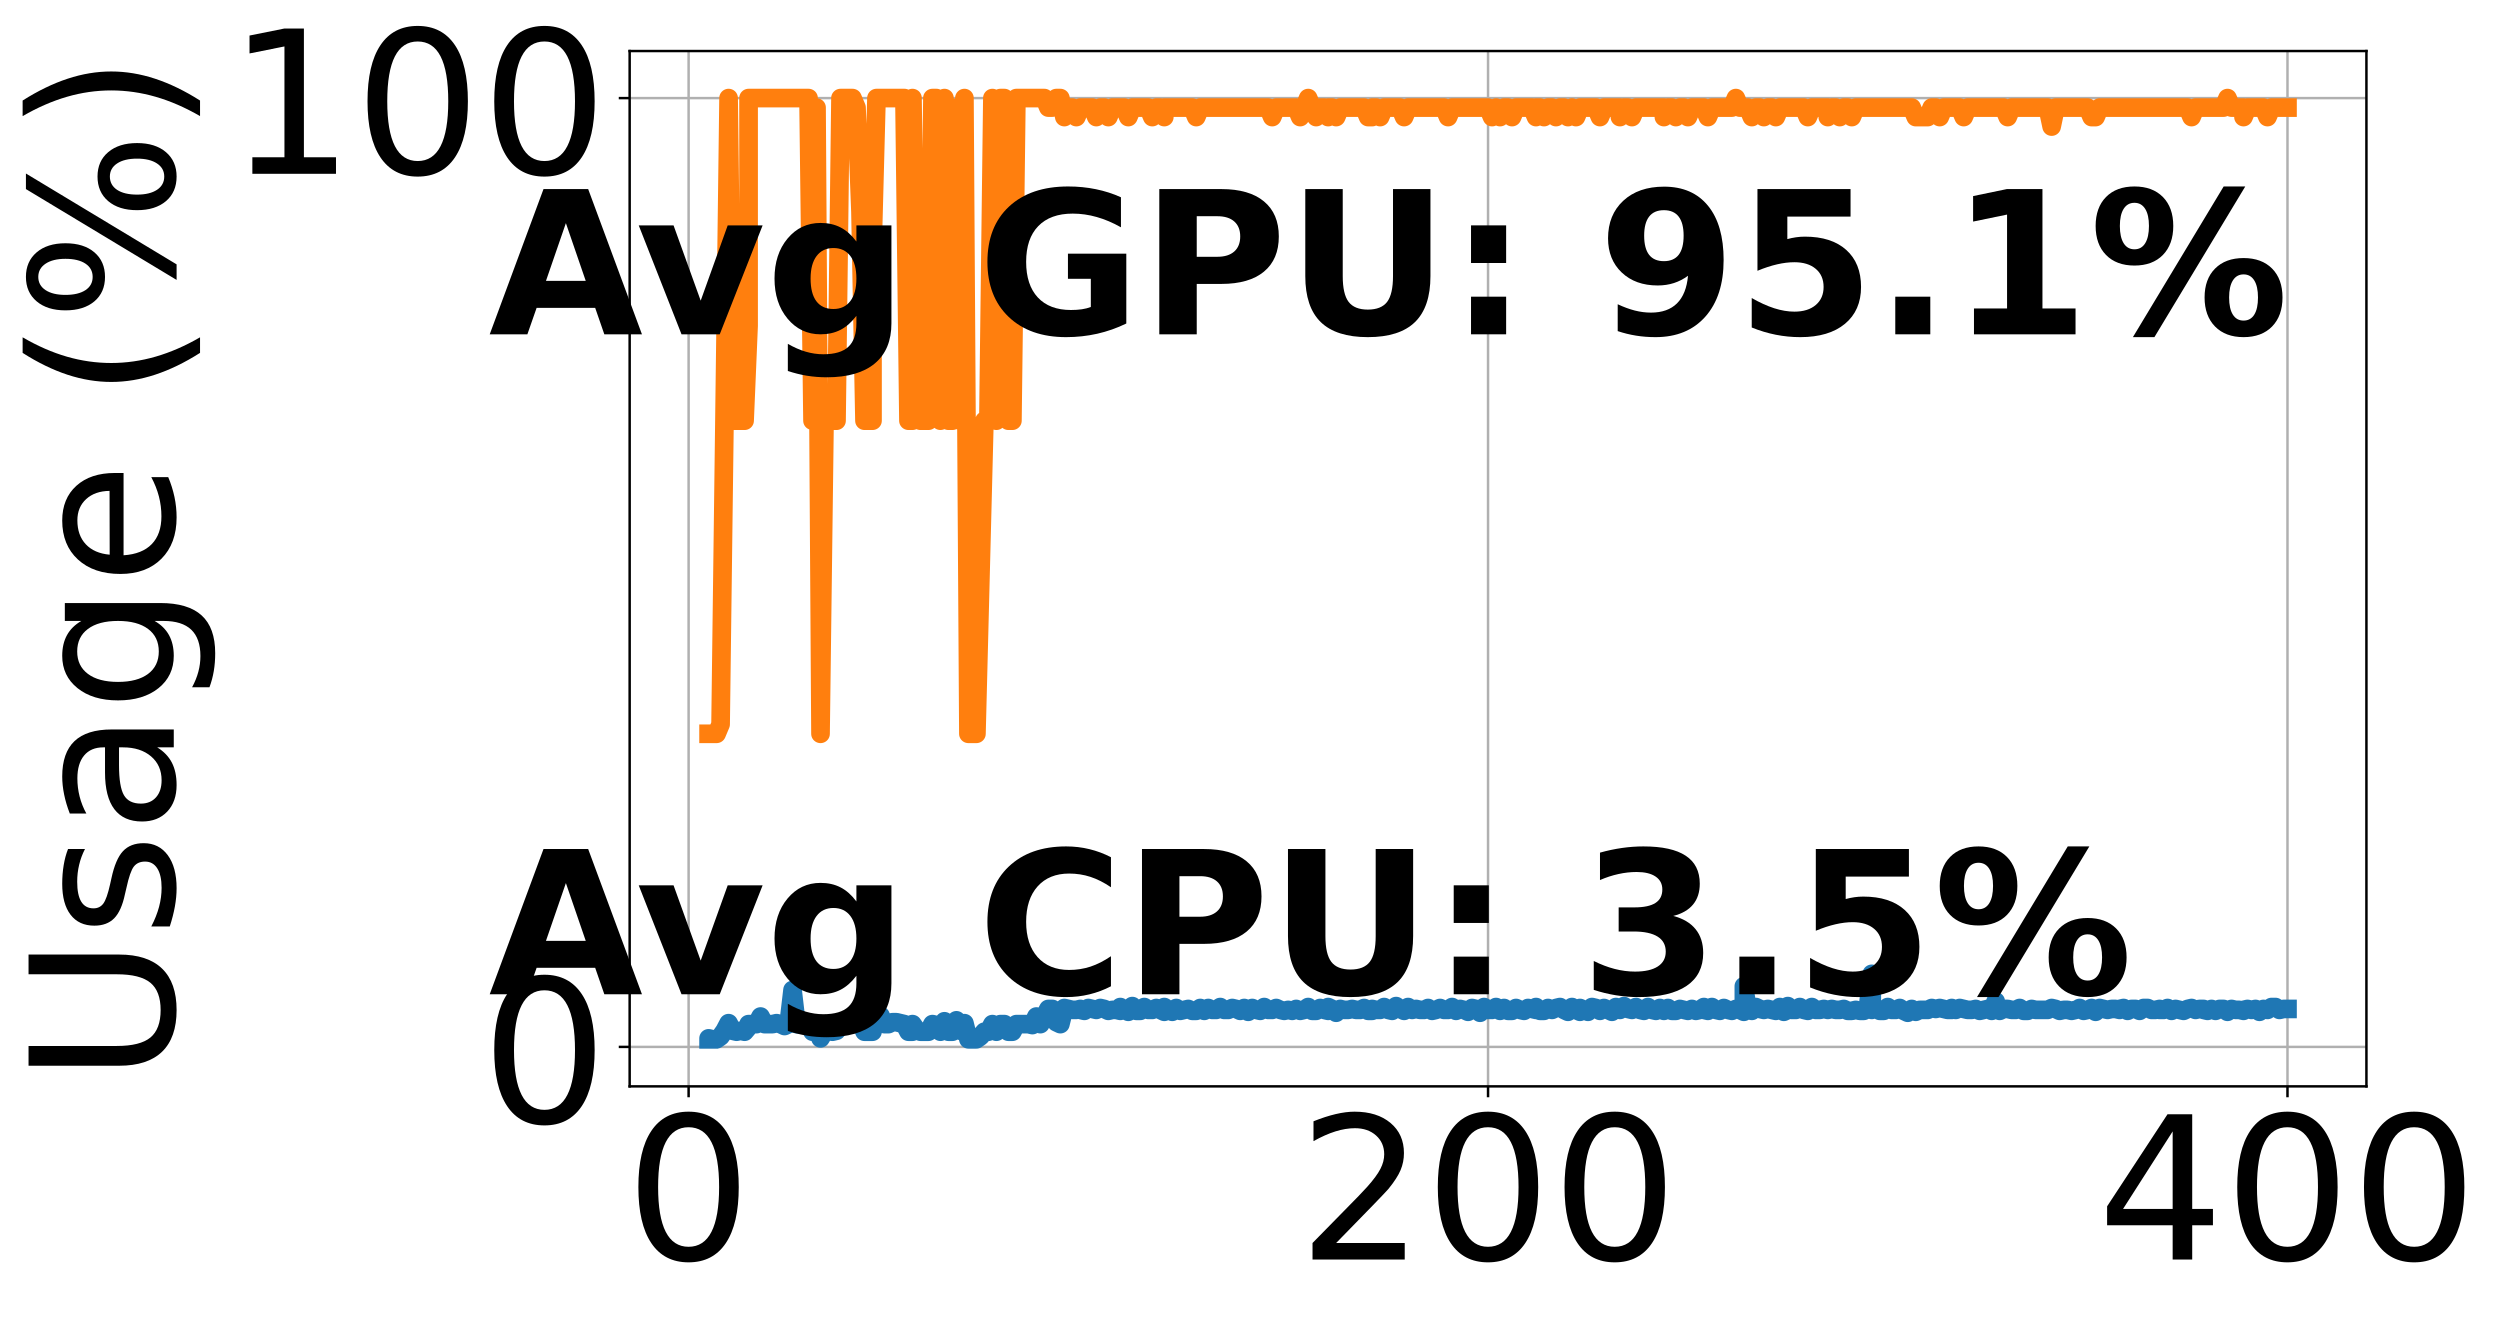 <?xml version="1.0" encoding="utf-8" standalone="no"?>
<!DOCTYPE svg PUBLIC "-//W3C//DTD SVG 1.1//EN"
  "http://www.w3.org/Graphics/SVG/1.1/DTD/svg11.dtd">
<!-- Created with matplotlib (https://matplotlib.org/) -->
<svg height="425.175pt" version="1.1" viewBox="0 0 803.216 425.175" width="803.216pt" xmlns="http://www.w3.org/2000/svg" xmlns:xlink="http://www.w3.org/1999/xlink">
 <defs>
  <style type="text/css">*{stroke-linecap:butt;stroke-linejoin:round;}</style>
 </defs>
 <g id="figure_1">
  <g id="patch_1">
   <path d="M 0 425.175 
L 803.216 425.175 
L 803.216 0 
L 0 0 
z
" style="fill:#ffffff;"/>
  </g>
  <g id="axes_1">
   <g id="patch_2">
    <path d="M 202.3 349.035 
L 760.3 349.035 
L 760.3 16.395 
L 202.3 16.395 
z
" style="fill:#ffffff;"/>
   </g>
   <g id="matplotlib.axis_1">
    <g id="xtick_1">
     <g id="line2d_1">
      <path clip-path="url(#p53df451b15)" d="M 221.242 349.035 
L 221.242 16.395 
" style="fill:none;stroke:#b0b0b0;stroke-linecap:square;stroke-width:0.8;"/>
     </g>
     <g id="line2d_2">
      <defs>
       <path d="M 0 0 
L 0 3.5 
" id="mc63ccd4c0e" style="stroke:#000000;stroke-width:0.8;"/>
      </defs>
      <g>
       <use style="stroke:#000000;stroke-width:0.8;" x="221.242" xlink:href="#mc63ccd4c0e" y="349.035"/>
      </g>
     </g>
     <g id="text_1">
      <!-- 0 -->
      <g transform="translate(200.882 404.665)scale(0.64 -0.64)">
       <defs>
        <path d="M 31.781 66.406 
Q 24.172 66.406 20.328 58.906 
Q 16.5 51.422 16.5 36.375 
Q 16.5 21.391 20.328 13.891 
Q 24.172 6.391 31.781 6.391 
Q 39.453 6.391 43.281 13.891 
Q 47.125 21.391 47.125 36.375 
Q 47.125 51.422 43.281 58.906 
Q 39.453 66.406 31.781 66.406 
z
M 31.781 74.219 
Q 44.047 74.219 50.516 64.516 
Q 56.984 54.828 56.984 36.375 
Q 56.984 17.969 50.516 8.266 
Q 44.047 -1.422 31.781 -1.422 
Q 19.531 -1.422 13.062 8.266 
Q 6.594 17.969 6.594 36.375 
Q 6.594 54.828 13.062 64.516 
Q 19.531 74.219 31.781 74.219 
z
" id="DejaVuSans-48"/>
       </defs>
       <use xlink:href="#DejaVuSans-48"/>
      </g>
     </g>
    </g>
    <g id="xtick_2">
     <g id="line2d_3">
      <path clip-path="url(#p53df451b15)" d="M 478.089 349.035 
L 478.089 16.395 
" style="fill:none;stroke:#b0b0b0;stroke-linecap:square;stroke-width:0.8;"/>
     </g>
     <g id="line2d_4">
      <g>
       <use style="stroke:#000000;stroke-width:0.8;" x="478.089" xlink:href="#mc63ccd4c0e" y="349.035"/>
      </g>
     </g>
     <g id="text_2">
      <!-- 200 -->
      <g transform="translate(417.009 404.665)scale(0.64 -0.64)">
       <defs>
        <path d="M 19.188 8.297 
L 53.609 8.297 
L 53.609 0 
L 7.328 0 
L 7.328 8.297 
Q 12.938 14.109 22.625 23.891 
Q 32.328 33.688 34.812 36.531 
Q 39.547 41.844 41.422 45.531 
Q 43.312 49.219 43.312 52.781 
Q 43.312 58.594 39.234 62.25 
Q 35.156 65.922 28.609 65.922 
Q 23.969 65.922 18.812 64.312 
Q 13.672 62.703 7.812 59.422 
L 7.812 69.391 
Q 13.766 71.781 18.938 73 
Q 24.125 74.219 28.422 74.219 
Q 39.75 74.219 46.484 68.547 
Q 53.219 62.891 53.219 53.422 
Q 53.219 48.922 51.531 44.891 
Q 49.859 40.875 45.406 35.406 
Q 44.188 33.984 37.641 27.219 
Q 31.109 20.453 19.188 8.297 
z
" id="DejaVuSans-50"/>
       </defs>
       <use xlink:href="#DejaVuSans-50"/>
       <use x="63.623" xlink:href="#DejaVuSans-48"/>
       <use x="127.246" xlink:href="#DejaVuSans-48"/>
      </g>
     </g>
    </g>
    <g id="xtick_3">
     <g id="line2d_5">
      <path clip-path="url(#p53df451b15)" d="M 734.936 349.035 
L 734.936 16.395 
" style="fill:none;stroke:#b0b0b0;stroke-linecap:square;stroke-width:0.8;"/>
     </g>
     <g id="line2d_6">
      <g>
       <use style="stroke:#000000;stroke-width:0.8;" x="734.936" xlink:href="#mc63ccd4c0e" y="349.035"/>
      </g>
     </g>
     <g id="text_3">
      <!-- 400 -->
      <g transform="translate(673.856 404.665)scale(0.64 -0.64)">
       <defs>
        <path d="M 37.797 64.312 
L 12.891 25.391 
L 37.797 25.391 
z
M 35.203 72.906 
L 47.609 72.906 
L 47.609 25.391 
L 58.016 25.391 
L 58.016 17.188 
L 47.609 17.188 
L 47.609 0 
L 37.797 0 
L 37.797 17.188 
L 4.891 17.188 
L 4.891 26.703 
z
" id="DejaVuSans-52"/>
       </defs>
       <use xlink:href="#DejaVuSans-52"/>
       <use x="63.623" xlink:href="#DejaVuSans-48"/>
       <use x="127.246" xlink:href="#DejaVuSans-48"/>
      </g>
     </g>
    </g>
   </g>
   <g id="matplotlib.axis_2">
    <g id="ytick_1">
     <g id="line2d_7">
      <path clip-path="url(#p53df451b15)" d="M 202.3 336.354 
L 760.3 336.354 
" style="fill:none;stroke:#b0b0b0;stroke-linecap:square;stroke-width:0.8;"/>
     </g>
     <g id="line2d_8">
      <defs>
       <path d="M 0 0 
L -3.5 0 
" id="m404f6b59e4" style="stroke:#000000;stroke-width:0.8;"/>
      </defs>
      <g>
       <use style="stroke:#000000;stroke-width:0.8;" x="202.3" xlink:href="#m404f6b59e4" y="336.354"/>
      </g>
     </g>
     <g id="text_4">
      <!-- 0 -->
      <g transform="translate(154.58 360.669)scale(0.64 -0.64)">
       <use xlink:href="#DejaVuSans-48"/>
      </g>
     </g>
    </g>
    <g id="ytick_2">
     <g id="line2d_9">
      <path clip-path="url(#p53df451b15)" d="M 202.3 31.515 
L 760.3 31.515 
" style="fill:none;stroke:#b0b0b0;stroke-linecap:square;stroke-width:0.8;"/>
     </g>
     <g id="line2d_10">
      <g>
       <use style="stroke:#000000;stroke-width:0.8;" x="202.3" xlink:href="#m404f6b59e4" y="31.515"/>
      </g>
     </g>
     <g id="text_5">
      <!-- 100 -->
      <g transform="translate(73.14 55.83)scale(0.64 -0.64)">
       <defs>
        <path d="M 12.406 8.297 
L 28.516 8.297 
L 28.516 63.922 
L 10.984 60.406 
L 10.984 69.391 
L 28.422 72.906 
L 38.281 72.906 
L 38.281 8.297 
L 54.391 8.297 
L 54.391 0 
L 12.406 0 
z
" id="DejaVuSans-49"/>
       </defs>
       <use xlink:href="#DejaVuSans-49"/>
       <use x="63.623" xlink:href="#DejaVuSans-48"/>
       <use x="127.246" xlink:href="#DejaVuSans-48"/>
      </g>
     </g>
    </g>
    <g id="text_6">
     <!-- Usage (%) -->
     <g transform="translate(55.83 347.965)rotate(-90)scale(0.64 -0.64)">
      <defs>
       <path d="M 8.688 72.906 
L 18.609 72.906 
L 18.609 28.609 
Q 18.609 16.891 22.844 11.734 
Q 27.094 6.594 36.625 6.594 
Q 46.094 6.594 50.344 11.734 
Q 54.594 16.891 54.594 28.609 
L 54.594 72.906 
L 64.5 72.906 
L 64.5 27.391 
Q 64.5 13.141 57.438 5.859 
Q 50.391 -1.422 36.625 -1.422 
Q 22.797 -1.422 15.734 5.859 
Q 8.688 13.141 8.688 27.391 
z
" id="DejaVuSans-85"/>
       <path d="M 44.281 53.078 
L 44.281 44.578 
Q 40.484 46.531 36.375 47.5 
Q 32.281 48.484 27.875 48.484 
Q 21.188 48.484 17.844 46.438 
Q 14.5 44.391 14.5 40.281 
Q 14.5 37.156 16.891 35.375 
Q 19.281 33.594 26.516 31.984 
L 29.594 31.297 
Q 39.156 29.25 43.188 25.516 
Q 47.219 21.781 47.219 15.094 
Q 47.219 7.469 41.188 3.016 
Q 35.156 -1.422 24.609 -1.422 
Q 20.219 -1.422 15.453 -0.562 
Q 10.688 0.297 5.422 2 
L 5.422 11.281 
Q 10.406 8.688 15.234 7.391 
Q 20.062 6.109 24.812 6.109 
Q 31.156 6.109 34.562 8.281 
Q 37.984 10.453 37.984 14.406 
Q 37.984 18.062 35.516 20.016 
Q 33.062 21.969 24.703 23.781 
L 21.578 24.516 
Q 13.234 26.266 9.516 29.906 
Q 5.812 33.547 5.812 39.891 
Q 5.812 47.609 11.281 51.797 
Q 16.75 56 26.812 56 
Q 31.781 56 36.172 55.266 
Q 40.578 54.547 44.281 53.078 
z
" id="DejaVuSans-115"/>
       <path d="M 34.281 27.484 
Q 23.391 27.484 19.188 25 
Q 14.984 22.516 14.984 16.5 
Q 14.984 11.719 18.141 8.906 
Q 21.297 6.109 26.703 6.109 
Q 34.188 6.109 38.703 11.406 
Q 43.219 16.703 43.219 25.484 
L 43.219 27.484 
z
M 52.203 31.203 
L 52.203 0 
L 43.219 0 
L 43.219 8.297 
Q 40.141 3.328 35.547 0.953 
Q 30.953 -1.422 24.312 -1.422 
Q 15.922 -1.422 10.953 3.297 
Q 6 8.016 6 15.922 
Q 6 25.141 12.172 29.828 
Q 18.359 34.516 30.609 34.516 
L 43.219 34.516 
L 43.219 35.406 
Q 43.219 41.609 39.141 45 
Q 35.062 48.391 27.688 48.391 
Q 23 48.391 18.547 47.266 
Q 14.109 46.141 10.016 43.891 
L 10.016 52.203 
Q 14.938 54.109 19.578 55.047 
Q 24.219 56 28.609 56 
Q 40.484 56 46.344 49.844 
Q 52.203 43.703 52.203 31.203 
z
" id="DejaVuSans-97"/>
       <path d="M 45.406 27.984 
Q 45.406 37.75 41.375 43.109 
Q 37.359 48.484 30.078 48.484 
Q 22.859 48.484 18.828 43.109 
Q 14.797 37.75 14.797 27.984 
Q 14.797 18.266 18.828 12.891 
Q 22.859 7.516 30.078 7.516 
Q 37.359 7.516 41.375 12.891 
Q 45.406 18.266 45.406 27.984 
z
M 54.391 6.781 
Q 54.391 -7.172 48.188 -13.984 
Q 42 -20.797 29.203 -20.797 
Q 24.469 -20.797 20.266 -20.094 
Q 16.062 -19.391 12.109 -17.922 
L 12.109 -9.188 
Q 16.062 -11.328 19.922 -12.344 
Q 23.781 -13.375 27.781 -13.375 
Q 36.625 -13.375 41.016 -8.766 
Q 45.406 -4.156 45.406 5.172 
L 45.406 9.625 
Q 42.625 4.781 38.281 2.391 
Q 33.938 0 27.875 0 
Q 17.828 0 11.672 7.656 
Q 5.516 15.328 5.516 27.984 
Q 5.516 40.672 11.672 48.328 
Q 17.828 56 27.875 56 
Q 33.938 56 38.281 53.609 
Q 42.625 51.219 45.406 46.391 
L 45.406 54.688 
L 54.391 54.688 
z
" id="DejaVuSans-103"/>
       <path d="M 56.203 29.594 
L 56.203 25.203 
L 14.891 25.203 
Q 15.484 15.922 20.484 11.062 
Q 25.484 6.203 34.422 6.203 
Q 39.594 6.203 44.453 7.469 
Q 49.312 8.734 54.109 11.281 
L 54.109 2.781 
Q 49.266 0.734 44.188 -0.344 
Q 39.109 -1.422 33.891 -1.422 
Q 20.797 -1.422 13.156 6.188 
Q 5.516 13.812 5.516 26.812 
Q 5.516 40.234 12.766 48.109 
Q 20.016 56 32.328 56 
Q 43.359 56 49.781 48.891 
Q 56.203 41.797 56.203 29.594 
z
M 47.219 32.234 
Q 47.125 39.594 43.094 43.984 
Q 39.062 48.391 32.422 48.391 
Q 24.906 48.391 20.391 44.141 
Q 15.875 39.891 15.188 32.172 
z
" id="DejaVuSans-101"/>
       <path id="DejaVuSans-32"/>
       <path d="M 31 75.875 
Q 24.469 64.656 21.281 53.656 
Q 18.109 42.672 18.109 31.391 
Q 18.109 20.125 21.312 9.062 
Q 24.516 -2 31 -13.188 
L 23.188 -13.188 
Q 15.875 -1.703 12.234 9.375 
Q 8.594 20.453 8.594 31.391 
Q 8.594 42.281 12.203 53.312 
Q 15.828 64.359 23.188 75.875 
z
" id="DejaVuSans-40"/>
       <path d="M 72.703 32.078 
Q 68.453 32.078 66.031 28.469 
Q 63.625 24.859 63.625 18.406 
Q 63.625 12.062 66.031 8.422 
Q 68.453 4.781 72.703 4.781 
Q 76.859 4.781 79.266 8.422 
Q 81.688 12.062 81.688 18.406 
Q 81.688 24.812 79.266 28.438 
Q 76.859 32.078 72.703 32.078 
z
M 72.703 38.281 
Q 80.422 38.281 84.953 32.906 
Q 89.5 27.547 89.5 18.406 
Q 89.5 9.281 84.938 3.922 
Q 80.375 -1.422 72.703 -1.422 
Q 64.891 -1.422 60.344 3.922 
Q 55.812 9.281 55.812 18.406 
Q 55.812 27.594 60.375 32.938 
Q 64.938 38.281 72.703 38.281 
z
M 22.312 68.016 
Q 18.109 68.016 15.688 64.375 
Q 13.281 60.75 13.281 54.391 
Q 13.281 47.953 15.672 44.328 
Q 18.062 40.719 22.312 40.719 
Q 26.562 40.719 28.969 44.328 
Q 31.391 47.953 31.391 54.391 
Q 31.391 60.688 28.953 64.344 
Q 26.516 68.016 22.312 68.016 
z
M 66.406 74.219 
L 74.219 74.219 
L 28.609 -1.422 
L 20.797 -1.422 
z
M 22.312 74.219 
Q 30.031 74.219 34.609 68.875 
Q 39.203 63.531 39.203 54.391 
Q 39.203 45.172 34.641 39.844 
Q 30.078 34.516 22.312 34.516 
Q 14.547 34.516 10.031 39.859 
Q 5.516 45.219 5.516 54.391 
Q 5.516 63.484 10.047 68.844 
Q 14.594 74.219 22.312 74.219 
z
" id="DejaVuSans-37"/>
       <path d="M 8.016 75.875 
L 15.828 75.875 
Q 23.141 64.359 26.781 53.312 
Q 30.422 42.281 30.422 31.391 
Q 30.422 20.453 26.781 9.375 
Q 23.141 -1.703 15.828 -13.188 
L 8.016 -13.188 
Q 14.5 -2 17.703 9.062 
Q 20.906 20.125 20.906 31.391 
Q 20.906 42.672 17.703 53.656 
Q 14.5 64.656 8.016 75.875 
z
" id="DejaVuSans-41"/>
      </defs>
      <use xlink:href="#DejaVuSans-85"/>
      <use x="73.193" xlink:href="#DejaVuSans-115"/>
      <use x="125.293" xlink:href="#DejaVuSans-97"/>
      <use x="186.572" xlink:href="#DejaVuSans-103"/>
      <use x="250.049" xlink:href="#DejaVuSans-101"/>
      <use x="311.572" xlink:href="#DejaVuSans-32"/>
      <use x="343.359" xlink:href="#DejaVuSans-40"/>
      <use x="382.373" xlink:href="#DejaVuSans-37"/>
      <use x="477.393" xlink:href="#DejaVuSans-41"/>
     </g>
    </g>
   </g>
   <g id="line2d_11">
    <path clip-path="url(#p53df451b15)" d="M 227.664 333.915 
L 227.664 333.61 
L 228.948 333.915 
L 230.232 333.915 
L 231.516 333 
L 232.801 331.171 
L 234.085 328.733 
L 235.369 331.171 
L 236.653 331.476 
L 237.938 331.171 
L 239.222 331.476 
L 240.506 329.952 
L 240.506 329.038 
L 243.074 329.038 
L 244.359 326.599 
L 245.643 329.038 
L 248.211 329.038 
L 249.496 328.733 
L 250.78 329.038 
L 252.064 329.647 
L 253.348 329.038 
L 253.348 329.038 
L 254.633 318.063 
L 255.917 329.038 
L 257.201 328.733 
L 258.485 329.038 
L 259.77 329.038 
L 261.054 331.476 
L 262.338 329.038 
L 263.622 333.61 
L 264.906 331.476 
L 266.191 331.476 
L 267.475 331.171 
L 267.475 331.476 
L 268.759 331.171 
L 270.043 329.038 
L 273.896 329.038 
L 275.18 328.733 
L 276.465 328.123 
L 277.749 331.476 
L 280.317 331.476 
L 280.317 330.257 
L 281.601 328.733 
L 282.886 326.294 
L 284.17 329.038 
L 285.454 329.038 
L 286.738 328.428 
L 288.023 328.428 
L 290.591 329.038 
L 291.875 331.476 
L 293.16 331.476 
L 293.16 329.038 
L 294.444 330.867 
L 295.728 331.476 
L 298.297 331.476 
L 299.581 329.038 
L 300.865 329.342 
L 302.149 331.476 
L 303.433 328.123 
L 304.718 331.476 
L 306.002 331.476 
L 307.286 329.342 
L 307.286 327.818 
L 308.57 331.171 
L 309.855 328.733 
L 311.139 333.915 
L 313.707 333.915 
L 314.992 333 
L 316.276 331.476 
L 317.56 331.476 
L 318.844 329.038 
L 320.129 331.476 
L 320.129 331.476 
L 321.413 329.038 
L 322.697 329.038 
L 323.981 331.476 
L 325.265 331.476 
L 326.55 329.038 
L 330.402 329.038 
L 331.687 329.342 
L 332.971 326.599 
L 334.255 329.038 
L 334.255 329.038 
L 336.824 324.16 
L 338.108 324.16 
L 339.392 328.428 
L 340.676 329.038 
L 341.961 323.855 
L 344.529 324.465 
L 345.813 324.465 
L 347.097 324.16 
L 347.097 324.465 
L 348.382 324.77 
L 349.666 323.855 
L 352.234 324.465 
L 353.519 323.855 
L 354.803 324.16 
L 356.087 324.77 
L 357.371 324.465 
L 358.656 324.465 
L 359.94 324.77 
L 359.94 323.55 
L 361.224 324.465 
L 362.508 325.075 
L 363.793 323.246 
L 365.077 324.77 
L 366.361 324.77 
L 367.645 323.55 
L 368.929 324.465 
L 370.214 324.465 
L 371.498 323.855 
L 374.066 325.075 
L 374.066 323.55 
L 375.351 324.465 
L 376.635 325.075 
L 377.919 323.855 
L 379.203 324.77 
L 381.772 324.16 
L 383.056 324.77 
L 384.34 324.77 
L 385.625 323.855 
L 386.909 324.465 
L 386.909 324.77 
L 388.193 323.855 
L 389.477 324.465 
L 390.761 324.465 
L 392.046 323.55 
L 393.33 324.465 
L 394.614 324.465 
L 395.898 323.855 
L 397.183 324.16 
L 398.467 324.77 
L 399.751 323.855 
L 401.035 324.77 
L 401.035 325.075 
L 402.32 323.855 
L 403.604 324.465 
L 404.888 324.77 
L 406.172 323.55 
L 407.457 324.465 
L 408.741 324.465 
L 410.025 323.855 
L 411.309 324.465 
L 412.593 324.77 
L 413.878 324.465 
L 413.878 324.465 
L 415.162 324.77 
L 416.446 324.16 
L 417.73 324.77 
L 419.015 324.465 
L 420.299 323.55 
L 421.583 324.77 
L 422.867 324.77 
L 424.152 323.855 
L 425.436 324.465 
L 426.72 324.77 
L 426.72 323.55 
L 428.004 324.16 
L 429.288 325.38 
L 430.573 324.16 
L 431.857 324.465 
L 433.141 324.465 
L 434.425 324.16 
L 435.71 324.465 
L 436.994 324.465 
L 438.278 323.855 
L 439.562 324.77 
L 440.847 324.77 
L 440.847 324.16 
L 442.131 324.465 
L 443.415 324.465 
L 444.699 323.55 
L 445.984 324.465 
L 447.268 324.77 
L 448.552 323.246 
L 449.836 324.16 
L 451.12 324.77 
L 452.405 323.55 
L 453.689 324.465 
L 453.689 324.465 
L 454.973 324.16 
L 456.257 324.465 
L 457.542 324.465 
L 458.826 323.855 
L 460.11 324.77 
L 461.394 324.465 
L 462.679 323.855 
L 463.963 324.465 
L 465.247 324.465 
L 466.531 323.55 
L 467.816 324.465 
L 467.816 324.77 
L 469.1 324.16 
L 470.384 324.465 
L 471.668 325.075 
L 472.952 323.855 
L 474.237 324.16 
L 475.521 325.38 
L 476.805 323.55 
L 478.089 324.465 
L 479.374 324.465 
L 480.658 323.55 
L 480.658 323.855 
L 481.942 324.77 
L 483.226 323.855 
L 484.511 324.77 
L 485.795 324.77 
L 487.079 323.855 
L 488.363 324.465 
L 489.648 324.77 
L 490.932 323.855 
L 493.5 324.465 
L 493.5 323.55 
L 494.784 324.77 
L 496.069 324.77 
L 497.353 323.855 
L 498.637 324.465 
L 499.921 323.855 
L 501.206 323.55 
L 502.49 324.465 
L 503.774 325.075 
L 505.058 323.55 
L 506.343 324.465 
L 507.627 325.075 
L 507.627 323.855 
L 510.195 325.075 
L 511.48 323.55 
L 512.764 323.855 
L 514.048 324.77 
L 515.332 323.855 
L 517.901 325.075 
L 519.185 323.55 
L 520.469 324.465 
L 520.469 324.16 
L 521.753 323.246 
L 523.038 324.16 
L 524.322 324.465 
L 525.606 323.55 
L 526.89 324.465 
L 528.175 324.77 
L 529.459 323.55 
L 530.743 324.465 
L 532.027 324.77 
L 533.312 323.855 
L 534.596 324.465 
L 534.596 324.77 
L 535.88 323.855 
L 537.164 324.77 
L 538.448 324.77 
L 539.733 324.16 
L 542.301 324.77 
L 543.585 324.16 
L 544.87 324.77 
L 546.154 324.465 
L 547.438 323.55 
L 547.438 324.465 
L 548.722 324.77 
L 550.007 323.55 
L 551.291 324.465 
L 552.575 324.77 
L 553.859 323.855 
L 555.143 324.465 
L 556.428 324.77 
L 557.712 324.16 
L 558.996 324.465 
L 560.28 325.075 
L 560.28 316.844 
L 561.565 324.465 
L 562.849 324.77 
L 564.133 323.55 
L 565.417 324.16 
L 566.702 324.465 
L 567.986 324.16 
L 570.554 324.77 
L 571.839 323.55 
L 573.123 325.075 
L 574.407 324.465 
L 574.407 323.246 
L 575.691 324.465 
L 576.975 324.465 
L 578.26 323.55 
L 579.544 324.465 
L 580.828 324.77 
L 582.112 323.55 
L 583.397 324.465 
L 584.681 324.465 
L 585.965 324.16 
L 587.249 324.465 
L 587.249 324.465 
L 588.534 324.16 
L 589.818 324.465 
L 591.102 324.465 
L 592.386 324.16 
L 593.671 324.77 
L 594.955 324.77 
L 596.239 324.465 
L 597.523 324.77 
L 598.807 324.77 
L 600.092 324.16 
L 601.376 312.881 
L 601.376 324.465 
L 602.66 323.855 
L 603.944 324.77 
L 605.229 324.77 
L 606.513 323.55 
L 607.797 324.465 
L 609.081 324.465 
L 610.366 323.855 
L 611.65 324.77 
L 612.934 325.38 
L 614.218 324.16 
L 614.218 324.465 
L 615.503 325.075 
L 616.787 324.465 
L 619.355 324.465 
L 620.639 323.855 
L 621.924 324.16 
L 623.208 323.855 
L 625.776 324.465 
L 627.061 324.465 
L 627.061 323.855 
L 628.345 324.465 
L 629.629 323.855 
L 632.198 324.465 
L 633.482 324.465 
L 634.766 324.16 
L 636.05 324.77 
L 638.619 324.16 
L 639.903 324.77 
L 641.187 321.721 
L 641.187 324.16 
L 642.471 324.77 
L 643.756 324.16 
L 645.04 324.16 
L 646.324 324.465 
L 647.608 324.465 
L 648.893 323.855 
L 650.177 324.77 
L 651.461 324.77 
L 652.745 324.16 
L 654.03 324.465 
L 654.03 324.465 
L 657.882 324.465 
L 659.167 323.855 
L 660.451 324.16 
L 661.735 324.77 
L 663.019 324.465 
L 664.303 324.465 
L 665.588 324.77 
L 668.156 324.16 
L 668.156 323.855 
L 669.44 324.77 
L 670.725 324.465 
L 672.009 323.855 
L 673.293 325.075 
L 674.577 323.855 
L 677.146 324.465 
L 678.43 324.16 
L 679.714 324.16 
L 680.999 324.465 
L 680.999 324.16 
L 682.283 323.855 
L 683.567 324.77 
L 684.851 324.16 
L 686.135 324.16 
L 687.42 324.77 
L 688.704 323.855 
L 689.988 323.855 
L 691.272 324.465 
L 692.557 324.465 
L 693.841 324.16 
L 693.841 324.465 
L 695.125 324.465 
L 696.409 323.855 
L 697.694 324.77 
L 698.978 324.16 
L 701.546 324.77 
L 702.83 324.16 
L 704.115 323.855 
L 705.399 324.465 
L 706.683 324.16 
L 707.967 324.16 
L 707.967 324.465 
L 709.252 324.77 
L 710.536 324.16 
L 711.82 324.77 
L 713.104 324.16 
L 714.389 324.16 
L 715.673 325.075 
L 716.957 324.16 
L 718.241 324.465 
L 719.526 324.465 
L 720.81 324.77 
L 720.81 324.465 
L 722.094 324.16 
L 723.378 324.465 
L 724.662 324.16 
L 725.947 325.075 
L 727.231 324.16 
L 728.515 324.465 
L 729.799 323.55 
L 731.084 323.55 
L 732.368 324.465 
L 733.652 324.16 
L 734.936 324.16 
L 734.936 324.16 
" style="fill:none;stroke:#1f77b4;stroke-linecap:square;stroke-width:6;"/>
   </g>
   <g id="line2d_12">
    <path clip-path="url(#p53df451b15)" d="M 227.664 235.757 
L 230.232 235.757 
L 231.516 232.709 
L 234.085 31.515 
L 235.369 135.16 
L 239.222 135.16 
L 240.506 104.676 
L 240.506 31.515 
L 259.77 31.515 
L 261.054 135.16 
L 262.338 34.563 
L 263.622 235.757 
L 264.906 135.16 
L 268.759 135.16 
L 270.043 31.515 
L 273.896 31.515 
L 275.18 34.563 
L 276.465 68.096 
L 277.749 135.16 
L 280.317 135.16 
L 280.317 80.289 
L 281.601 31.515 
L 290.591 31.515 
L 291.875 135.16 
L 293.16 135.16 
L 293.16 31.515 
L 294.444 126.015 
L 295.728 135.16 
L 298.297 135.16 
L 299.581 31.515 
L 300.865 31.515 
L 302.149 135.16 
L 303.433 31.515 
L 304.718 135.16 
L 306.002 135.16 
L 307.286 71.144 
L 307.286 34.563 
L 308.57 135.16 
L 309.855 31.515 
L 311.139 235.757 
L 313.707 235.757 
L 316.276 135.16 
L 317.56 135.16 
L 318.844 31.515 
L 320.129 135.16 
L 320.129 135.16 
L 321.413 31.515 
L 322.697 31.515 
L 323.981 135.16 
L 325.265 135.16 
L 326.55 31.515 
L 335.539 31.515 
L 336.824 34.563 
L 338.108 34.563 
L 339.392 31.515 
L 340.676 31.515 
L 341.961 37.612 
L 343.245 34.563 
L 344.529 34.563 
L 345.813 37.612 
L 347.097 34.563 
L 347.097 34.563 
L 350.95 34.563 
L 352.234 37.612 
L 353.519 34.563 
L 354.803 34.563 
L 356.087 37.612 
L 357.371 34.563 
L 361.224 34.563 
L 362.508 37.612 
L 363.793 34.563 
L 368.929 34.563 
L 370.214 37.612 
L 371.498 34.563 
L 372.782 34.563 
L 374.066 37.612 
L 374.066 34.563 
L 383.056 34.563 
L 384.34 37.612 
L 385.625 34.563 
L 407.457 34.563 
L 408.741 37.612 
L 410.025 34.563 
L 416.446 34.563 
L 417.73 37.612 
L 420.299 31.515 
L 422.867 37.612 
L 424.152 34.563 
L 425.436 34.563 
L 426.72 37.612 
L 426.72 34.563 
L 428.004 34.563 
L 429.288 37.612 
L 430.573 34.563 
L 438.278 34.563 
L 439.562 37.612 
L 440.847 37.612 
L 440.847 34.563 
L 442.131 34.563 
L 443.415 37.612 
L 444.699 34.563 
L 449.836 34.563 
L 451.12 37.612 
L 452.405 34.563 
L 463.963 34.563 
L 465.247 37.612 
L 466.531 34.563 
L 478.089 34.563 
L 479.374 37.612 
L 480.658 34.563 
L 481.942 37.612 
L 483.226 34.563 
L 484.511 34.563 
L 485.795 37.612 
L 487.079 34.563 
L 492.216 34.563 
L 493.5 37.612 
L 493.5 34.563 
L 494.784 34.563 
L 496.069 37.612 
L 497.353 34.563 
L 498.637 34.563 
L 499.921 37.612 
L 501.206 34.563 
L 502.49 34.563 
L 503.774 37.612 
L 505.058 34.563 
L 506.343 37.612 
L 507.627 34.563 
L 507.627 34.563 
L 512.764 34.563 
L 514.048 37.612 
L 515.332 34.563 
L 520.469 34.563 
L 520.469 37.612 
L 521.753 34.563 
L 523.038 34.563 
L 524.322 37.612 
L 525.606 34.563 
L 534.596 34.563 
L 534.596 37.612 
L 535.88 34.563 
L 537.164 34.563 
L 538.448 37.612 
L 539.733 34.563 
L 541.017 34.563 
L 542.301 37.612 
L 543.585 34.563 
L 547.438 34.563 
L 547.438 34.563 
L 548.722 37.612 
L 550.007 34.563 
L 556.428 34.563 
L 557.712 31.515 
L 558.996 34.563 
L 561.565 34.563 
L 562.849 37.612 
L 564.133 34.563 
L 565.417 34.563 
L 566.702 37.612 
L 567.986 34.563 
L 569.27 34.563 
L 570.554 37.612 
L 571.839 34.563 
L 579.544 34.563 
L 580.828 37.612 
L 582.112 34.563 
L 587.249 34.563 
L 587.249 37.612 
L 588.534 34.563 
L 589.818 34.563 
L 591.102 37.612 
L 592.386 34.563 
L 593.671 34.563 
L 594.955 37.612 
L 596.239 34.563 
L 614.218 34.563 
L 614.218 34.563 
L 615.503 37.612 
L 619.355 37.612 
L 620.639 34.563 
L 621.924 34.563 
L 623.208 37.612 
L 624.492 34.563 
L 629.629 34.563 
L 630.913 37.612 
L 632.198 34.563 
L 643.756 34.563 
L 645.04 37.612 
L 646.324 34.563 
L 657.882 34.563 
L 659.167 40.66 
L 660.451 34.563 
L 670.725 34.563 
L 672.009 37.612 
L 673.293 37.612 
L 674.577 34.563 
L 702.83 34.563 
L 704.115 37.612 
L 705.399 34.563 
L 714.389 34.563 
L 715.673 31.515 
L 716.957 34.563 
L 720.81 34.563 
L 720.81 37.612 
L 722.094 34.563 
L 727.231 34.563 
L 728.515 37.612 
L 729.799 34.563 
L 734.936 34.563 
L 734.936 34.563 
" style="fill:none;stroke:#ff7f0e;stroke-linecap:square;stroke-width:6;"/>
   </g>
   <g id="patch_3">
    <path d="M 202.3 349.035 
L 202.3 16.395 
" style="fill:none;stroke:#000000;stroke-linecap:square;stroke-linejoin:miter;stroke-width:0.8;"/>
   </g>
   <g id="patch_4">
    <path d="M 760.3 349.035 
L 760.3 16.395 
" style="fill:none;stroke:#000000;stroke-linecap:square;stroke-linejoin:miter;stroke-width:0.8;"/>
   </g>
   <g id="patch_5">
    <path d="M 202.3 349.035 
L 760.3 349.035 
" style="fill:none;stroke:#000000;stroke-linecap:square;stroke-linejoin:miter;stroke-width:0.8;"/>
   </g>
   <g id="patch_6">
    <path d="M 202.3 16.395 
L 760.3 16.395 
" style="fill:none;stroke:#000000;stroke-linecap:square;stroke-linejoin:miter;stroke-width:0.8;"/>
   </g>
   <g id="text_7">
    <!-- Avg CPU: 3.5% -->
    <g transform="translate(157.031 319.441)scale(0.64 -0.64)">
     <defs>
      <path d="M 53.422 13.281 
L 24.031 13.281 
L 19.391 0 
L 0.484 0 
L 27.484 72.906 
L 49.906 72.906 
L 76.906 0 
L 58.016 0 
z
M 28.719 26.812 
L 48.688 26.812 
L 38.719 55.812 
z
" id="DejaVuSans-Bold-65"/>
      <path d="M 1.516 54.688 
L 19 54.688 
L 32.625 16.891 
L 46.188 54.688 
L 63.719 54.688 
L 42.188 0 
L 23 0 
z
" id="DejaVuSans-Bold-118"/>
      <path d="M 45.609 9.281 
Q 42 4.5 37.641 2.25 
Q 33.297 0 27.594 0 
Q 17.578 0 11.031 7.875 
Q 4.5 15.766 4.5 27.984 
Q 4.5 40.234 11.031 48.062 
Q 17.578 55.906 27.594 55.906 
Q 33.297 55.906 37.641 53.656 
Q 42 51.422 45.609 46.578 
L 45.609 54.688 
L 63.188 54.688 
L 63.188 5.516 
Q 63.188 -7.672 54.859 -14.625 
Q 46.531 -21.578 30.719 -21.578 
Q 25.594 -21.578 20.797 -20.797 
Q 16.016 -20.016 11.188 -18.406 
L 11.188 -4.781 
Q 15.766 -7.422 20.156 -8.719 
Q 24.562 -10.016 29 -10.016 
Q 37.594 -10.016 41.594 -6.25 
Q 45.609 -2.484 45.609 5.516 
z
M 34.078 43.312 
Q 28.656 43.312 25.625 39.297 
Q 22.609 35.297 22.609 27.984 
Q 22.609 20.453 25.531 16.578 
Q 28.469 12.703 34.078 12.703 
Q 39.547 12.703 42.578 16.703 
Q 45.609 20.703 45.609 27.984 
Q 45.609 35.297 42.578 39.297 
Q 39.547 43.312 34.078 43.312 
z
" id="DejaVuSans-Bold-103"/>
      <path id="DejaVuSans-Bold-32"/>
      <path d="M 67 4 
Q 61.812 1.312 56.203 -0.047 
Q 50.594 -1.422 44.484 -1.422 
Q 26.266 -1.422 15.625 8.766 
Q 4.984 18.953 4.984 36.375 
Q 4.984 53.859 15.625 64.031 
Q 26.266 74.219 44.484 74.219 
Q 50.594 74.219 56.203 72.844 
Q 61.812 71.484 67 68.797 
L 67 53.719 
Q 61.766 57.281 56.688 58.938 
Q 51.609 60.594 46 60.594 
Q 35.938 60.594 30.172 54.141 
Q 24.422 47.703 24.422 36.375 
Q 24.422 25.094 30.172 18.641 
Q 35.938 12.203 46 12.203 
Q 51.609 12.203 56.688 13.859 
Q 61.766 15.531 67 19.094 
z
" id="DejaVuSans-Bold-67"/>
      <path d="M 9.188 72.906 
L 40.375 72.906 
Q 54.297 72.906 61.734 66.719 
Q 69.188 60.547 69.188 49.125 
Q 69.188 37.641 61.734 31.469 
Q 54.297 25.297 40.375 25.297 
L 27.984 25.297 
L 27.984 0 
L 9.188 0 
z
M 27.984 59.281 
L 27.984 38.922 
L 38.375 38.922 
Q 43.844 38.922 46.828 41.578 
Q 49.812 44.234 49.812 49.125 
Q 49.812 54 46.828 56.641 
Q 43.844 59.281 38.375 59.281 
z
" id="DejaVuSans-Bold-80"/>
      <path d="M 9.188 72.906 
L 27.984 72.906 
L 27.984 29.203 
Q 27.984 20.172 30.938 16.281 
Q 33.891 12.406 40.578 12.406 
Q 47.312 12.406 50.266 16.281 
Q 53.219 20.172 53.219 29.203 
L 53.219 72.906 
L 72.016 72.906 
L 72.016 29.203 
Q 72.016 13.719 64.25 6.141 
Q 56.5 -1.422 40.578 -1.422 
Q 24.703 -1.422 16.938 6.141 
Q 9.188 13.719 9.188 29.203 
z
" id="DejaVuSans-Bold-85"/>
      <path d="M 11.188 54.688 
L 28.812 54.688 
L 28.812 35.797 
L 11.188 35.797 
z
M 11.188 18.891 
L 28.812 18.891 
L 28.812 0 
L 11.188 0 
z
" id="DejaVuSans-Bold-58"/>
      <path d="M 46.578 39.312 
Q 53.953 37.406 57.781 32.688 
Q 61.625 27.984 61.625 20.703 
Q 61.625 9.859 53.312 4.219 
Q 45.016 -1.422 29.109 -1.422 
Q 23.484 -1.422 17.844 -0.516 
Q 12.203 0.391 6.688 2.203 
L 6.688 16.703 
Q 11.969 14.062 17.156 12.719 
Q 22.359 11.375 27.391 11.375 
Q 34.859 11.375 38.844 13.953 
Q 42.828 16.547 42.828 21.391 
Q 42.828 26.375 38.75 28.938 
Q 34.672 31.5 26.703 31.5 
L 19.188 31.5 
L 19.188 43.609 
L 27.094 43.609 
Q 34.188 43.609 37.641 45.828 
Q 41.109 48.047 41.109 52.594 
Q 41.109 56.781 37.734 59.078 
Q 34.375 61.375 28.219 61.375 
Q 23.688 61.375 19.047 60.344 
Q 14.406 59.328 9.812 57.328 
L 9.812 71.094 
Q 15.375 72.656 20.844 73.438 
Q 26.312 74.219 31.594 74.219 
Q 45.797 74.219 52.844 69.547 
Q 59.906 64.891 59.906 55.516 
Q 59.906 49.125 56.531 45.047 
Q 53.172 40.969 46.578 39.312 
z
" id="DejaVuSans-Bold-51"/>
      <path d="M 10.203 18.891 
L 27.781 18.891 
L 27.781 0 
L 10.203 0 
z
" id="DejaVuSans-Bold-46"/>
      <path d="M 10.594 72.906 
L 57.328 72.906 
L 57.328 59.078 
L 25.594 59.078 
L 25.594 47.797 
Q 27.734 48.391 29.906 48.703 
Q 32.078 49.031 34.422 49.031 
Q 47.75 49.031 55.172 42.359 
Q 62.594 35.688 62.594 23.781 
Q 62.594 11.969 54.516 5.266 
Q 46.438 -1.422 32.078 -1.422 
Q 25.875 -1.422 19.797 -0.219 
Q 13.719 0.984 7.719 3.422 
L 7.719 18.219 
Q 13.672 14.797 19.016 13.078 
Q 24.359 11.375 29.109 11.375 
Q 35.938 11.375 39.859 14.719 
Q 43.797 18.062 43.797 23.781 
Q 43.797 29.547 39.859 32.859 
Q 35.938 36.188 29.109 36.188 
Q 25.047 36.188 20.453 35.125 
Q 15.875 34.078 10.594 31.891 
z
" id="DejaVuSans-Bold-53"/>
      <path d="M 77.484 30.078 
Q 74.031 30.078 72.125 27.078 
Q 70.219 24.078 70.219 18.5 
Q 70.219 12.891 72.094 9.891 
Q 73.969 6.891 77.484 6.891 
Q 81 6.891 82.859 9.891 
Q 84.719 12.891 84.719 18.5 
Q 84.719 24.078 82.828 27.078 
Q 80.953 30.078 77.484 30.078 
z
M 77.484 38.281 
Q 86.578 38.281 91.797 33 
Q 97.016 27.734 97.016 18.5 
Q 97.016 9.281 91.797 3.922 
Q 86.578 -1.422 77.484 -1.422 
Q 68.406 -1.422 63.156 3.922 
Q 57.906 9.281 57.906 18.5 
Q 57.906 27.688 63.156 32.984 
Q 68.406 38.281 77.484 38.281 
z
M 32.719 -1.422 
L 21.922 -1.422 
L 67.484 74.219 
L 78.328 74.219 
z
M 22.703 74.219 
Q 31.781 74.219 36.984 68.922 
Q 42.188 63.625 42.188 54.391 
Q 42.188 45.172 36.984 39.844 
Q 31.781 34.516 22.703 34.516 
Q 13.625 34.516 8.422 39.844 
Q 3.219 45.172 3.219 54.391 
Q 3.219 63.625 8.422 68.922 
Q 13.625 74.219 22.703 74.219 
z
M 22.703 66.016 
Q 19.188 66.016 17.281 62.984 
Q 15.375 59.969 15.375 54.391 
Q 15.375 48.781 17.281 45.719 
Q 19.188 42.672 22.703 42.672 
Q 26.219 42.672 28.094 45.719 
Q 29.984 48.781 29.984 54.391 
Q 29.984 59.969 28.078 62.984 
Q 26.172 66.016 22.703 66.016 
z
" id="DejaVuSans-Bold-37"/>
     </defs>
     <use xlink:href="#DejaVuSans-Bold-65"/>
     <use x="73.768" xlink:href="#DejaVuSans-Bold-118"/>
     <use x="138.953" xlink:href="#DejaVuSans-Bold-103"/>
     <use x="210.535" xlink:href="#DejaVuSans-Bold-32"/>
     <use x="245.35" xlink:href="#DejaVuSans-Bold-67"/>
     <use x="318.738" xlink:href="#DejaVuSans-Bold-80"/>
     <use x="392.029" xlink:href="#DejaVuSans-Bold-85"/>
     <use x="473.23" xlink:href="#DejaVuSans-Bold-58"/>
     <use x="513.221" xlink:href="#DejaVuSans-Bold-32"/>
     <use x="548.035" xlink:href="#DejaVuSans-Bold-51"/>
     <use x="617.615" xlink:href="#DejaVuSans-Bold-46"/>
     <use x="655.604" xlink:href="#DejaVuSans-Bold-53"/>
     <use x="725.184" xlink:href="#DejaVuSans-Bold-37"/>
    </g>
   </g>
   <g id="text_8">
    <!-- Avg GPU: 95.1% -->
    <g transform="translate(157.031 107.409)scale(0.64 -0.64)">
     <defs>
      <path d="M 74.703 5.422 
Q 67.672 2 60.109 0.281 
Q 52.547 -1.422 44.484 -1.422 
Q 26.266 -1.422 15.625 8.766 
Q 4.984 18.953 4.984 36.375 
Q 4.984 54 15.812 64.109 
Q 26.656 74.219 45.516 74.219 
Q 52.781 74.219 59.438 72.844 
Q 66.109 71.484 72.016 68.797 
L 72.016 53.719 
Q 65.922 57.172 59.891 58.875 
Q 53.859 60.594 47.797 60.594 
Q 36.578 60.594 30.5 54.312 
Q 24.422 48.047 24.422 36.375 
Q 24.422 24.812 30.281 18.5 
Q 36.141 12.203 46.922 12.203 
Q 49.859 12.203 52.375 12.562 
Q 54.891 12.938 56.891 13.719 
L 56.891 27.875 
L 45.406 27.875 
L 45.406 40.484 
L 74.703 40.484 
z
" id="DejaVuSans-Bold-71"/>
      <path d="M 10.016 1.609 
L 10.016 15.094 
Q 14.5 12.984 18.594 11.938 
Q 22.703 10.891 26.703 10.891 
Q 35.109 10.891 39.797 15.547 
Q 44.484 20.219 45.312 29.391 
Q 42 26.953 38.234 25.734 
Q 34.469 24.516 30.078 24.516 
Q 18.891 24.516 12.031 31.031 
Q 5.172 37.547 5.172 48.188 
Q 5.172 59.969 12.812 67.047 
Q 20.453 74.125 33.297 74.125 
Q 47.562 74.125 55.375 64.5 
Q 63.188 54.891 63.188 37.312 
Q 63.188 19.234 54.047 8.906 
Q 44.922 -1.422 29 -1.422 
Q 23.875 -1.422 19.188 -0.656 
Q 14.5 0.094 10.016 1.609 
z
M 33.203 36.719 
Q 38.141 36.719 40.625 39.906 
Q 43.109 43.109 43.109 49.516 
Q 43.109 55.859 40.625 59.078 
Q 38.141 62.312 33.203 62.312 
Q 28.266 62.312 25.781 59.078 
Q 23.297 55.859 23.297 49.516 
Q 23.297 43.109 25.781 39.906 
Q 28.266 36.719 33.203 36.719 
z
" id="DejaVuSans-Bold-57"/>
      <path d="M 11.719 12.984 
L 28.328 12.984 
L 28.328 60.109 
L 11.281 56.594 
L 11.281 69.391 
L 28.219 72.906 
L 46.094 72.906 
L 46.094 12.984 
L 62.703 12.984 
L 62.703 0 
L 11.719 0 
z
" id="DejaVuSans-Bold-49"/>
     </defs>
     <use xlink:href="#DejaVuSans-Bold-65"/>
     <use x="73.768" xlink:href="#DejaVuSans-Bold-118"/>
     <use x="138.953" xlink:href="#DejaVuSans-Bold-103"/>
     <use x="210.535" xlink:href="#DejaVuSans-Bold-32"/>
     <use x="245.35" xlink:href="#DejaVuSans-Bold-71"/>
     <use x="327.43" xlink:href="#DejaVuSans-Bold-80"/>
     <use x="400.721" xlink:href="#DejaVuSans-Bold-85"/>
     <use x="481.922" xlink:href="#DejaVuSans-Bold-58"/>
     <use x="521.912" xlink:href="#DejaVuSans-Bold-32"/>
     <use x="556.727" xlink:href="#DejaVuSans-Bold-57"/>
     <use x="626.307" xlink:href="#DejaVuSans-Bold-53"/>
     <use x="695.887" xlink:href="#DejaVuSans-Bold-46"/>
     <use x="733.875" xlink:href="#DejaVuSans-Bold-49"/>
     <use x="803.455" xlink:href="#DejaVuSans-Bold-37"/>
    </g>
   </g>
  </g>
 </g>
 <defs>
  <clipPath id="p53df451b15">
   <rect height="332.64" width="558" x="202.3" y="16.395"/>
  </clipPath>
 </defs>
</svg>
